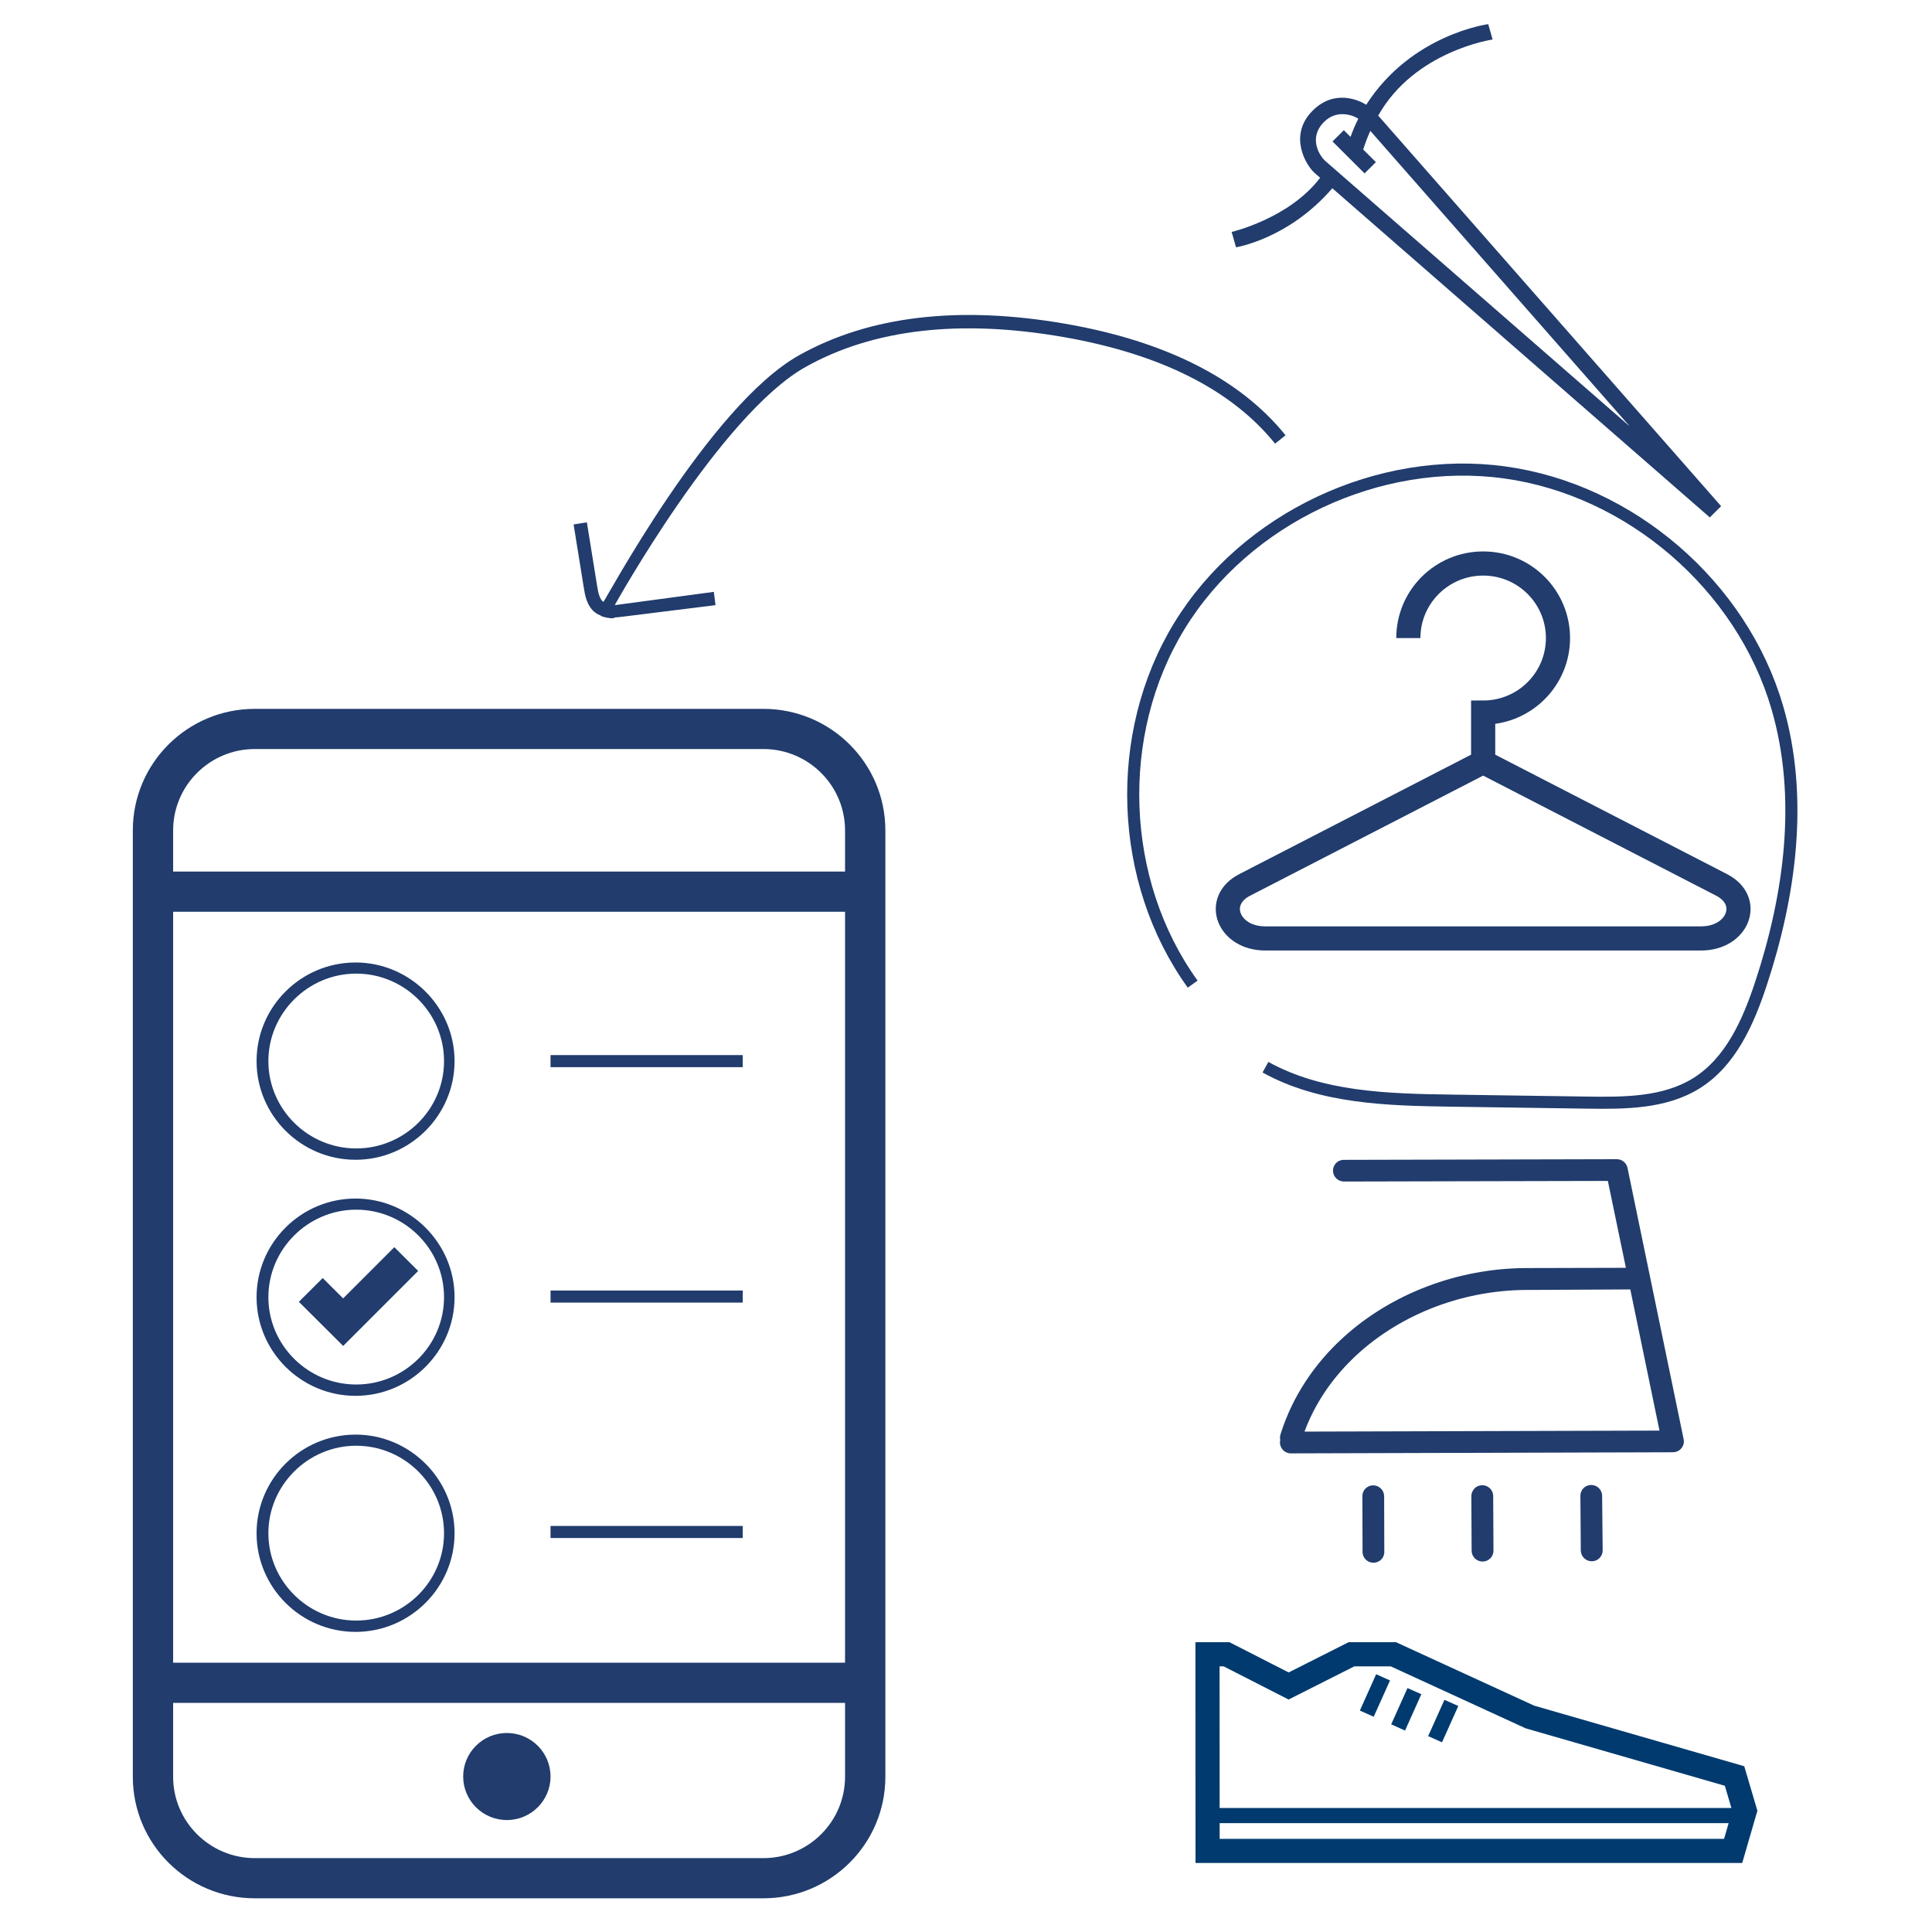<svg xmlns="http://www.w3.org/2000/svg" width="160" height="160" viewBox="0 0 160 160">
  <g fill="none" fill-rule="evenodd" transform="translate(11 2)">
    <path fill="#213C6D" d="M58.983,70.179 L3.338,70.179 L3.338,66.769 C3.338,63.054 6.372,60.032 10.1,60.032 L52.223,60.032 C55.951,60.032 58.983,63.054 58.983,66.769 L58.983,70.179 Z M3.338,135.698 L58.983,135.698 L58.983,73.506 L3.338,73.506 L3.338,135.698 Z M58.983,145.145 C58.983,148.86 55.951,151.882 52.223,151.882 L10.1,151.882 C6.372,151.882 3.338,148.86 3.338,145.145 L3.338,139.024 L58.983,139.024 L58.983,145.145 Z M52.223,56.705 L10.1,56.705 C4.521,56.705 -0,61.211 -0,66.769 L-0,145.145 C-0,150.703 4.521,155.209 10.1,155.209 L52.223,155.209 C57.802,155.209 62.322,150.703 62.322,145.145 L62.322,66.769 C62.322,61.211 57.802,56.705 52.223,56.705 L52.223,56.705 Z"/>
    <path fill="#213C6D" d="M30.976,148.728 C32.974,148.728 34.593,147.114 34.593,145.123 C34.593,143.133 32.974,141.519 30.976,141.519 C28.978,141.519 27.359,143.133 27.359,145.123 C27.359,147.114 28.978,148.728 30.976,148.728"/>
    <polygon fill="#213C6D" stroke="#213C6D" stroke-width="2" points="17.418 106.94 15.725 105.254 15.168 105.81 17.418 108.052 22.215 103.255 21.657 102.699"/>
    <path fill="#213C6D" d="M18.499 112.659C14.505 112.659 11.226 109.408 11.226 105.428 11.226 101.448 14.505 98.18 18.499 98.18 22.494 98.18 25.773 101.43 25.773 105.428 25.773 109.426 22.494 112.659 18.499 112.659M18.447 97.258C13.93 97.258 10.248 100.926 10.248 105.428 10.248 109.929 13.93 113.597 18.447 113.597 22.966 113.597 26.645 109.913 26.645 105.428 26.645 100.943 22.948 97.258 18.447 97.258M18.499 93.109C14.505 93.109 11.226 89.859 11.226 85.878 11.226 81.898 14.505 78.63 18.499 78.63 22.494 78.63 25.773 81.881 25.773 85.878 25.773 89.876 22.494 93.109 18.499 93.109M18.447 77.709C13.93 77.709 10.248 81.376 10.248 85.878 10.248 90.38 13.93 94.047 18.447 94.047 22.966 94.047 26.645 90.363 26.645 85.878 26.645 81.394 22.948 77.709 18.447 77.709M18.499 132.208C14.505 132.208 11.226 128.958 11.226 124.977 11.226 120.997 14.505 117.729 18.499 117.729 22.494 117.729 25.773 120.98 25.773 124.977 25.773 128.975 22.494 132.208 18.499 132.208M18.447 116.808C13.93 116.808 10.248 120.476 10.248 124.977 10.248 129.479 13.93 133.146 18.447 133.146 22.966 133.146 26.645 129.462 26.645 124.977 26.645 120.493 22.948 116.808 18.447 116.808"/>
    <path stroke="#213C6D" d="M34.593 85.878L50.512 85.878M34.593 105.376L50.512 105.376M34.593 124.873L50.512 124.873"/>
    <path fill="#213C6D" d="M120.117,121.265 C119.959,121.436 119.876,121.662 119.882,121.894 L119.915,126.399 C119.918,126.897 120.326,127.299 120.826,127.298 C121.326,127.297 121.728,126.891 121.726,126.393 L121.682,121.898 C121.691,121.402 121.295,120.99 120.795,120.98 C120.539,120.975 120.292,121.079 120.117,121.265 M111.104,121.273 C111.081,121.301 111.058,121.331 111.038,121.361 C110.913,121.521 110.847,121.719 110.85,121.922 L110.874,126.418 C110.874,126.915 111.28,127.32 111.78,127.321 C112.279,127.322 112.683,126.919 112.683,126.421 L112.683,126.411 L112.66,121.916 C112.669,121.419 112.27,121.008 111.772,120.998 C111.52,120.994 111.279,121.093 111.104,121.273 M101.996,121.378 C101.878,121.541 101.819,121.739 101.827,121.94 L101.841,126.444 C101.801,126.94 102.172,127.376 102.668,127.417 C103.167,127.459 103.602,127.091 103.642,126.595 C103.647,126.546 103.647,126.497 103.642,126.449 L103.629,121.944 C103.644,121.447 103.254,121.03 102.754,121.012 C102.457,121.002 102.172,121.139 101.996,121.378 M100.953,110.594 C104.603,107.009 109.904,104.848 115.41,104.828 L124.015,104.785 L126.432,116.476 L97.033,116.559 C97.871,114.304 99.226,112.289 100.953,110.594 M99.587,94.389 C99.277,94.777 99.344,95.344 99.736,95.653 C99.9,95.784 100.107,95.853 100.318,95.849 L122.156,95.8 L123.65,102.994 L115.392,103.015 C109.703,103.035 104.202,105.156 100.239,108.766 C97.861,110.932 96.038,113.639 95.058,116.748 C95,116.909 94.988,117.083 95.025,117.251 C94.909,117.734 95.208,118.22 95.694,118.338 C95.769,118.355 95.847,118.364 95.926,118.362 L127.543,118.27 C128.041,118.274 128.449,117.875 128.451,117.377 C128.451,117.315 128.445,117.253 128.433,117.192 L123.782,94.716 C123.694,94.298 123.323,93.999 122.894,94 L100.319,94.054 C100.035,94.045 99.765,94.169 99.587,94.389"/>
    <path fill="#003A6F" fill-rule="nonzero" d="M90.006,148.983 L90.007,150.284 L131.781,150.284 L132.159,148.983 L90.006,148.983 Z M90.006,147.73 L132.387,147.73 L131.844,145.89 L115.352,141.134 L104.173,136 L101.16,136 L95.716,138.748 L89.908,135.781 L90.818,136 L88.001,136 L89.999,134 L90.006,147.73 Z M88,134 L90.818,134 L95.721,136.505 L100.684,134 L104.61,134 L116.051,139.254 L133.452,144.272 L134.539,147.958 L133.283,152.284 L88.008,152.284 L88,134 Z M108.421,142.29 L107.273,141.779 L108.623,138.772 L109.771,139.283 L108.421,142.29 Z M105.359,141.317 L104.212,140.804 L105.563,137.798 L106.709,138.31 L105.359,141.317 Z M102.765,140.173 L101.618,139.662 L102.967,136.654 L104.115,137.166 L102.765,140.173 Z"/>
    <path fill="#213C6D" d="M98.659,8.09 C99.756,7.004 101.129,7.583 101.491,7.833 C101.241,8.315 101.032,8.822 100.846,9.336 L100.289,8.782 L99.352,9.715 L102.008,12.36 L102.945,11.427 L101.894,10.382 C102.064,9.851 102.257,9.336 102.484,8.837 L123.974,33.316 L98.764,11.339 C98.296,10.929 97.311,9.433 98.659,8.09 M91,17.209 L91.363,18.48 C91.363,18.48 95.721,17.788 99.337,13.59 L130.599,40.851 L131.535,39.918 L103.137,7.575 C106.156,2.204 112.611,1.271 112.611,1.271 L112.249,0 C112.249,0 105.89,0.828 102.145,6.675 C101.58,6.312 99.53,5.347 97.714,7.157 C95.665,9.191 97.142,11.693 97.884,12.336 L98.327,12.722 C95.761,16.107 90.992,17.209 91,17.209"/>
    <g stroke="#213C6D" stroke-width="2" transform="translate(90 44)">
      <path d="M15.633 6.841C15.633 3.431 18.408.667 21.829.667 25.252.667 28.025 3.431 28.025 6.841 28.025 10.251 25.252 13.014 21.829 13.014L21.829 17.108M39.876 31.717L3.782 31.717C.715 31.717-.481 28.604 2.079 27.285L16.654 19.775 18.912 18.61 21.829 17.108 41.578 27.285C44.14 28.604 42.944 31.717 39.876 31.717z"/>
    </g>
    <path stroke="#213C6D" d="M93.8,86.381 C98.404,88.934 103.917,89.073 109.184,89.15 C112.937,89.205 116.69,89.259 120.443,89.314 C123.552,89.36 126.859,89.353 129.494,87.709 C132.326,85.94 133.779,82.654 134.824,79.491 C137.264,72.114 138.363,64.042 136.186,56.584 C133.248,46.519 124.037,38.558 113.617,37.125 C103.197,35.692 92.146,40.891 86.672,49.841 C81.196,58.791 81.633,70.989 87.772,79.501"/>
    <path fill="#213C6D" d="M39.911,48.116 L48.117,47.015 L48.256,48.116 L40.508,49.079 C40.339,49.101 40.132,49.124 39.911,49.135 C39.822,49.322 38.714,49.061 38.753,48.979 C38.595,48.919 38.442,48.841 38.298,48.733 C37.597,48.207 37.447,47.283 37.358,46.731 L36.503,41.433 L37.602,41.257 L38.456,46.554 C38.545,47.1 38.651,47.609 38.968,47.849 C39.044,47.905 47.699,31.612 55.169,27.425 C60.99,24.161 68.417,23.283 77.245,24.816 C85.52,26.255 91.689,29.365 95.463,34.047 L94.597,34.742 C90.995,30.276 85.091,27.306 77.054,25.909 C68.487,24.42 61.306,25.255 55.715,28.39 C48.656,32.347 39.911,48.116 39.911,48.116 Z"/>
  </g>
</svg>
